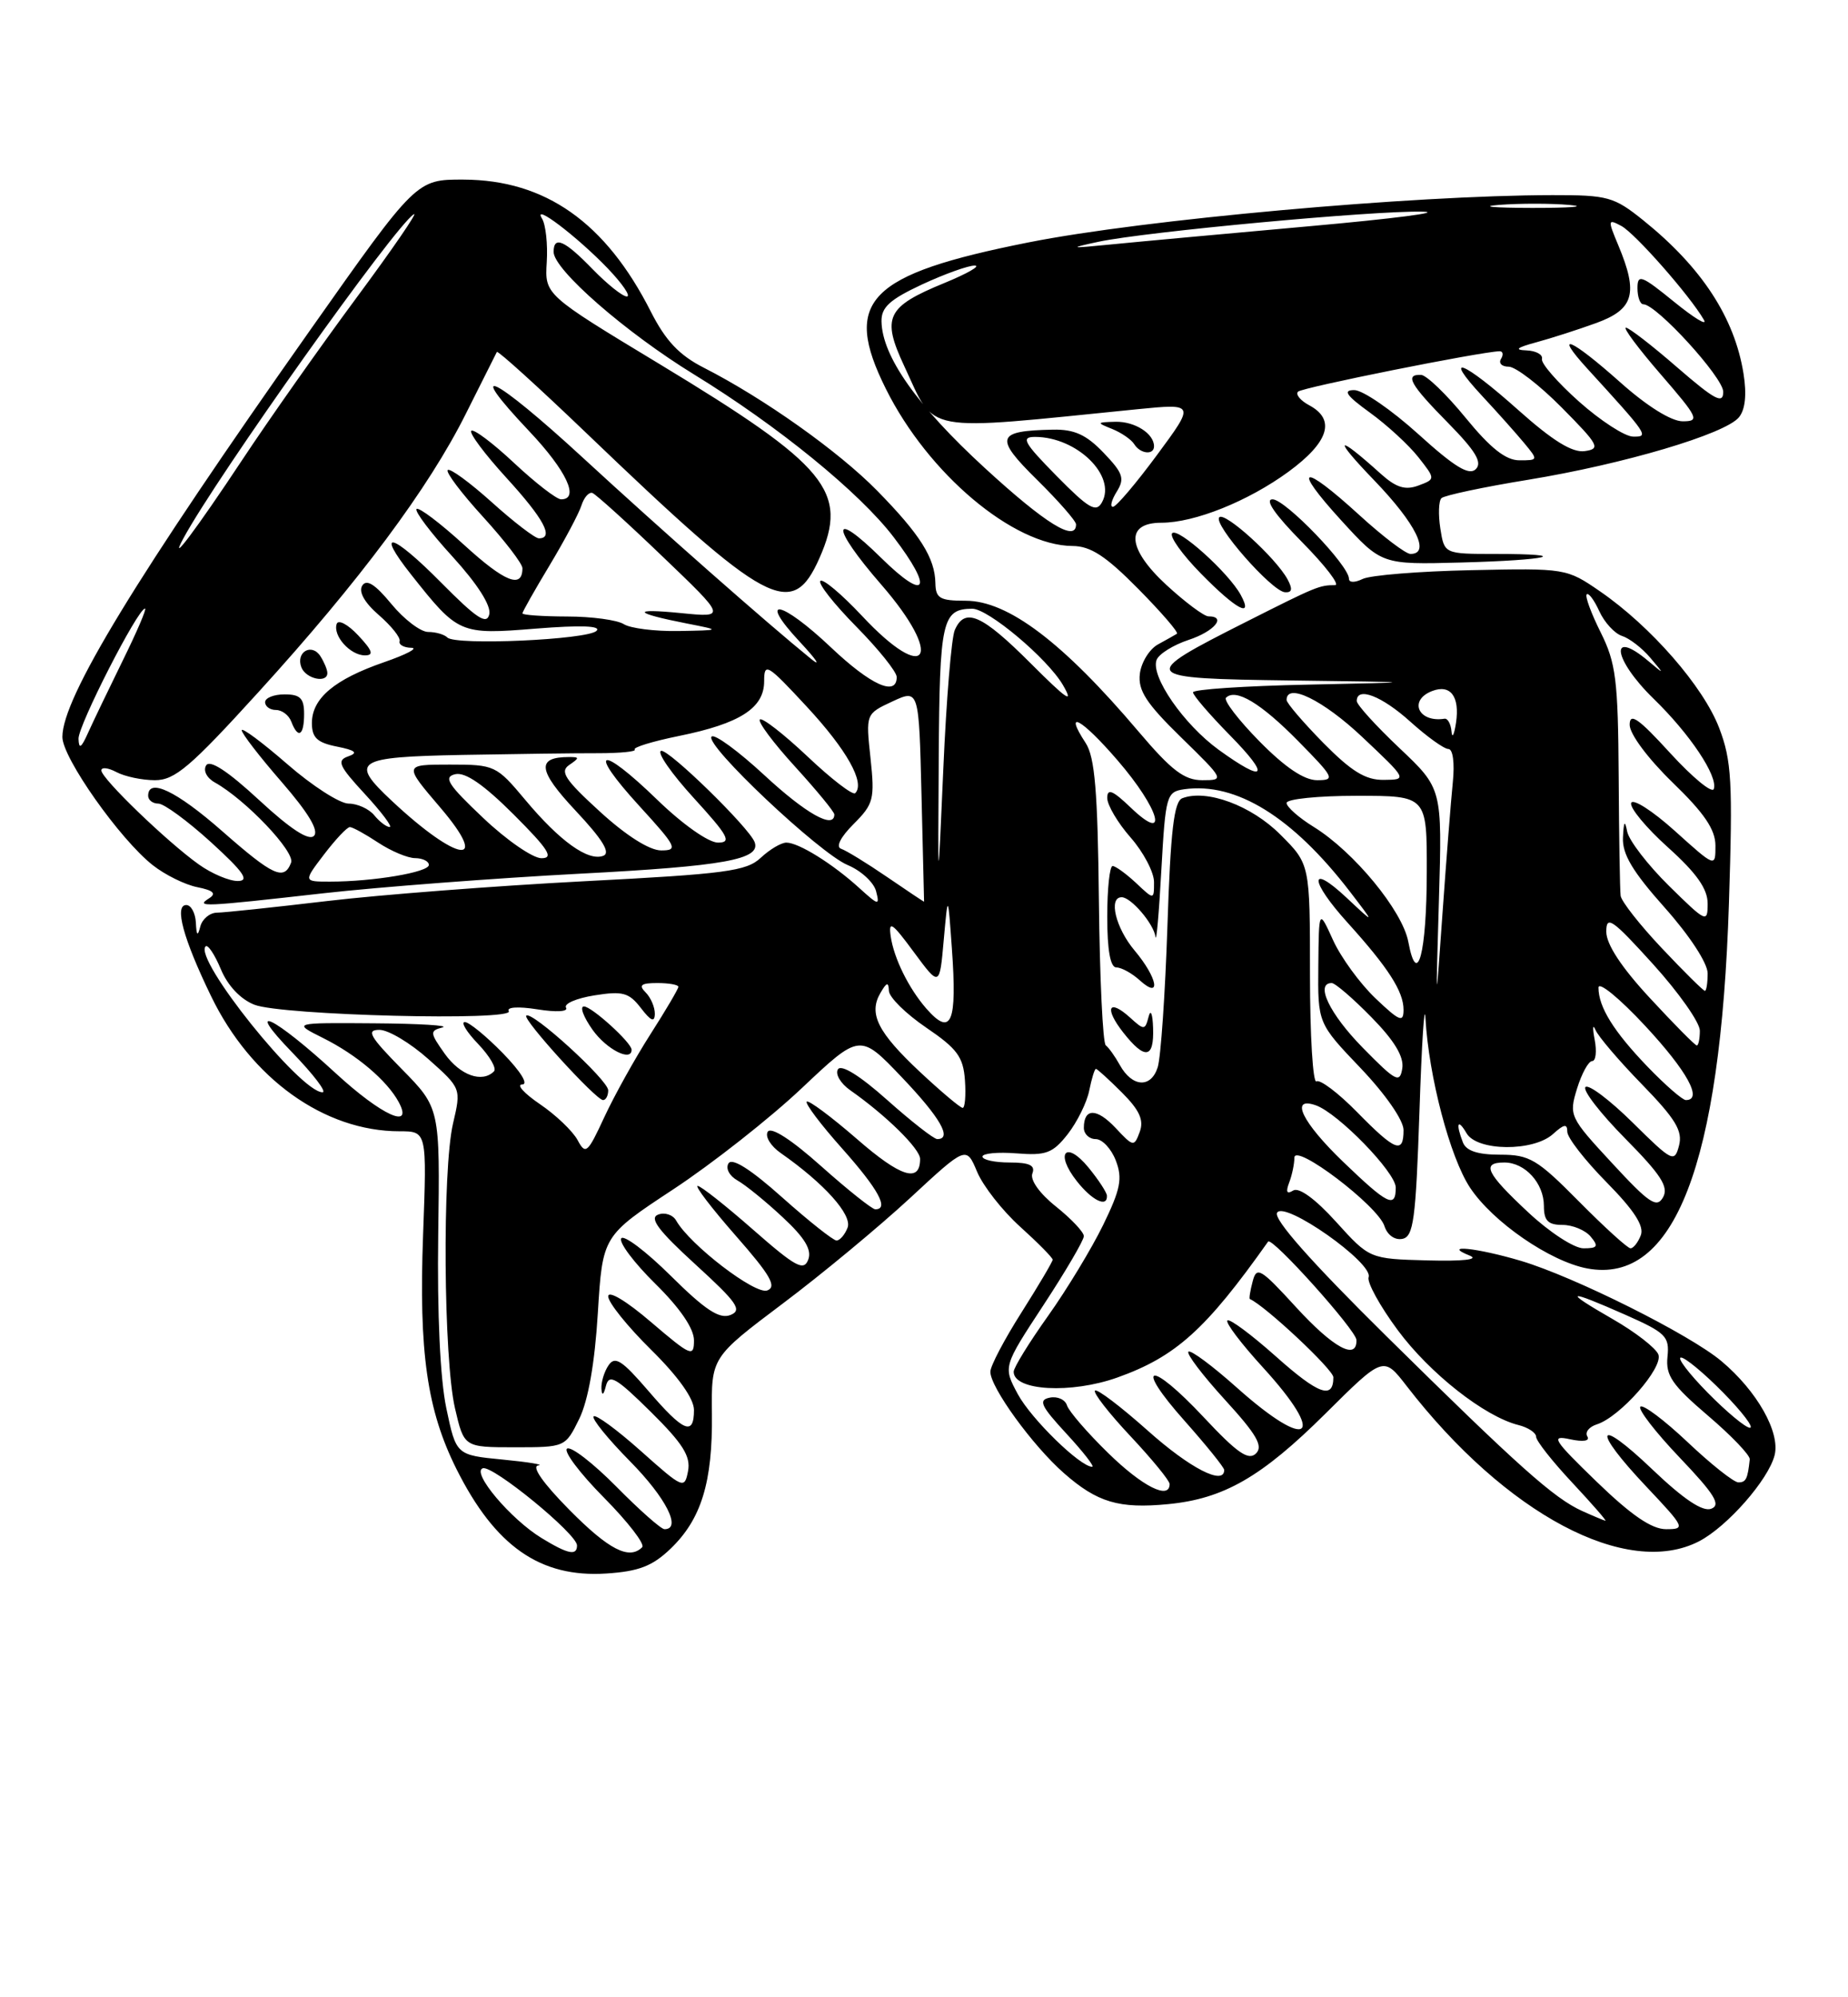 <?xml version="1.0" encoding="UTF-8" standalone="no"?>
<!DOCTYPE svg PUBLIC "-//W3C//DTD SVG 1.1//EN" "http://www.w3.org/Graphics/SVG/1.1/DTD/svg11.dtd" >
<svg xmlns="http://www.w3.org/2000/svg" xmlns:xlink="http://www.w3.org/1999/xlink" version="1.1" viewBox="0 0 237 256">
 <g >
 <path fill="currentColor"
d=" M 86.00 198.50 C 89.94 194.72 91.40 189.98 91.30 181.24 C 91.22 173.98 91.22 173.98 100.36 167.10 C 105.40 163.32 112.75 157.22 116.72 153.55 C 123.92 146.88 123.92 146.88 125.31 150.19 C 126.07 152.01 128.56 155.19 130.85 157.25 C 133.13 159.31 135.00 161.20 135.00 161.46 C 135.00 161.71 133.20 164.75 131.01 168.21 C 128.81 171.67 127.01 175.09 127.01 175.82 C 127.00 177.81 132.42 185.29 136.46 188.83 C 140.72 192.57 143.51 193.40 149.80 192.79 C 156.95 192.10 161.78 189.32 169.96 181.21 C 177.42 173.80 177.42 173.80 180.40 177.65 C 193.12 194.09 208.65 202.33 217.90 197.55 C 221.51 195.68 226.80 189.66 227.59 186.51 C 228.32 183.58 225.35 178.31 220.78 174.47 C 216.71 171.04 201.91 163.65 195.06 161.61 C 189.37 159.92 184.80 159.46 188.50 160.94 C 189.72 161.44 187.62 161.67 183.07 161.55 C 175.64 161.35 175.64 161.35 171.34 156.60 C 168.70 153.68 166.59 152.14 165.85 152.59 C 165.03 153.10 164.87 152.79 165.33 151.58 C 165.70 150.62 166.00 149.18 166.00 148.39 C 166.00 146.42 176.72 154.55 177.55 157.15 C 177.91 158.28 178.87 158.98 179.84 158.79 C 181.28 158.52 181.57 156.34 182.04 142.49 C 182.33 133.69 182.68 128.30 182.81 130.50 C 183.23 137.99 185.96 148.35 188.53 152.23 C 191.44 156.62 198.78 161.68 203.56 162.58 C 214.71 164.67 220.65 149.37 221.73 115.78 C 222.23 100.20 222.08 97.50 220.48 93.31 C 218.45 88.00 211.72 80.28 205.19 75.79 C 200.92 72.85 200.76 72.82 188.69 73.08 C 181.99 73.22 175.71 73.73 174.75 74.21 C 173.74 74.70 173.00 74.69 173.00 74.18 C 173.00 72.48 164.83 64.00 163.20 64.00 C 162.15 64.00 163.51 65.97 167.00 69.50 C 169.99 72.53 171.88 75.00 171.22 75.00 C 169.21 75.00 168.82 75.16 159.86 79.68 C 145.84 86.75 146.00 86.96 165.63 87.22 C 182.50 87.44 182.50 87.44 167.75 87.75 C 159.64 87.92 153.00 88.36 153.00 88.74 C 153.00 89.12 155.12 91.58 157.71 94.22 C 163.00 99.59 162.33 100.47 156.29 96.10 C 151.80 92.84 147.53 86.67 148.33 84.58 C 148.62 83.82 150.47 82.67 152.43 82.02 C 155.72 80.94 157.36 79.00 154.98 79.00 C 154.42 79.00 151.99 77.19 149.58 74.97 C 144.54 70.32 144.28 67.00 148.94 67.00 C 153.21 67.00 160.08 64.24 165.25 60.46 C 170.42 56.67 171.33 53.78 167.91 51.95 C 166.77 51.34 166.12 50.55 166.47 50.20 C 167.01 49.66 189.80 45.10 192.31 45.02 C 192.75 45.01 192.84 45.45 192.50 46.00 C 192.16 46.55 192.60 47.00 193.49 47.00 C 194.37 47.00 197.44 49.36 200.30 52.25 C 205.05 57.05 205.31 57.53 203.24 57.82 C 201.65 58.05 199.14 56.50 194.74 52.58 C 187.63 46.23 184.88 45.15 190.08 50.75 C 192.00 52.81 194.41 55.51 195.44 56.75 C 197.29 58.98 197.29 59.00 194.86 59.00 C 193.11 59.00 191.15 57.45 187.96 53.55 C 185.51 50.55 182.94 48.08 182.25 48.05 C 180.11 47.97 180.84 49.27 185.71 54.21 C 189.24 57.80 190.13 59.27 189.27 60.13 C 188.41 60.99 186.57 59.88 181.89 55.64 C 178.46 52.54 174.77 50.00 173.68 50.00 C 172.17 50.00 172.65 50.69 175.69 52.89 C 177.89 54.48 180.68 57.05 181.90 58.60 C 184.11 61.41 184.11 61.41 181.89 62.24 C 180.21 62.86 179.04 62.49 177.08 60.73 C 171.30 55.52 170.85 55.98 176.25 61.58 C 181.60 67.14 183.50 71.00 180.89 71.00 C 180.28 71.00 177.32 68.75 174.31 66.00 C 166.93 59.26 165.58 59.66 172.00 66.69 C 177.19 72.37 177.19 72.37 187.35 72.10 C 198.71 71.80 201.92 71.00 191.78 71.00 C 185.23 71.00 185.23 71.00 184.72 67.75 C 184.44 65.96 184.50 64.21 184.86 63.85 C 185.21 63.50 190.22 62.43 196.00 61.49 C 208.22 59.49 221.23 55.64 223.01 53.49 C 223.82 52.51 224.03 50.58 223.60 47.89 C 222.45 40.71 218.24 34.27 210.76 28.25 C 206.99 25.22 206.21 25.00 199.11 25.01 C 181.08 25.03 146.63 28.14 131.90 31.07 C 111.28 35.17 107.98 38.55 113.61 49.84 C 119.03 60.73 129.96 69.92 137.53 69.98 C 139.87 69.99 141.81 71.26 145.98 75.48 C 148.95 78.49 151.18 81.07 150.94 81.23 C 150.70 81.38 149.60 82.00 148.50 82.60 C 147.40 83.21 146.36 84.90 146.18 86.37 C 145.93 88.50 147.00 90.15 151.48 94.52 C 157.03 99.94 157.06 100.00 154.19 100.00 C 151.88 100.00 150.25 98.76 146.00 93.75 C 136.32 82.33 129.27 77.00 123.85 77.00 C 120.53 77.00 120.00 76.69 119.96 74.75 C 119.91 71.53 118.01 68.51 112.48 62.88 C 107.54 57.85 97.94 51.04 90.26 47.13 C 87.10 45.52 85.37 43.68 83.47 39.95 C 77.68 28.51 69.94 23.06 59.45 23.02 C 53.40 23.00 53.40 23.00 39.82 42.25 C 17.43 73.98 8.00 89.45 8.00 94.46 C 8.00 97.13 15.37 107.57 19.59 110.89 C 21.16 112.13 23.73 113.40 25.30 113.71 C 27.35 114.12 27.78 114.52 26.83 115.13 C 25.00 116.29 25.99 116.24 41.50 114.49 C 48.65 113.69 63.47 112.56 74.43 111.98 C 92.86 111.02 97.61 110.16 96.78 107.94 C 96.08 106.07 85.69 95.94 84.78 96.24 C 84.22 96.43 86.11 99.15 88.98 102.29 C 93.41 107.14 93.88 108.00 92.08 108.00 C 90.86 108.00 87.53 105.65 84.27 102.49 C 76.88 95.33 75.23 95.91 81.98 103.29 C 86.79 108.55 87.01 109.00 84.79 109.00 C 83.30 109.00 80.31 107.11 76.94 104.03 C 72.46 99.94 71.76 98.89 73.00 98.05 C 74.33 97.14 74.33 97.03 73.00 97.03 C 68.76 97.03 68.96 98.73 73.83 103.92 C 77.29 107.61 78.34 109.32 77.37 109.69 C 75.43 110.43 71.79 107.82 67.36 102.52 C 63.66 98.10 63.45 98.00 57.67 98.00 C 51.76 98.00 51.76 98.00 56.46 103.50 C 63.01 111.17 58.72 110.58 50.25 102.65 C 44.78 97.53 45.55 97.03 59.25 96.76 C 65.99 96.64 73.84 96.53 76.69 96.54 C 79.54 96.54 81.66 96.33 81.40 96.07 C 81.14 95.80 83.69 95.02 87.08 94.33 C 94.91 92.74 98.00 90.75 98.00 87.32 C 98.00 84.86 98.38 85.09 103.48 90.59 C 108.61 96.12 110.98 100.35 109.68 101.66 C 109.37 101.97 106.61 99.85 103.55 96.95 C 100.48 94.06 97.74 91.93 97.45 92.22 C 97.16 92.51 99.19 95.23 101.96 98.26 C 104.73 101.30 107.00 104.05 107.00 104.39 C 107.00 106.34 103.35 104.29 98.03 99.36 C 94.68 96.26 91.63 94.03 91.26 94.41 C 90.27 95.39 105.09 109.38 108.72 110.88 C 110.42 111.59 112.05 113.09 112.35 114.21 C 112.84 116.11 112.69 116.08 110.19 113.81 C 106.78 110.71 102.43 108.00 100.85 108.00 C 100.18 108.00 98.70 108.88 97.56 109.95 C 95.73 111.66 93.05 112.02 74.93 112.95 C 63.63 113.54 48.79 114.68 41.94 115.49 C 35.10 116.30 28.75 116.97 27.82 116.98 C 26.90 116.99 25.94 117.79 25.69 118.75 C 25.35 120.07 25.20 119.94 25.12 118.25 C 25.05 117.01 24.50 116.00 23.89 116.00 C 22.33 116.00 23.49 120.30 27.07 127.68 C 32.19 138.26 41.59 145.00 51.24 145.00 C 54.75 145.00 54.75 145.00 54.26 158.25 C 53.70 173.32 54.76 180.74 58.55 188.31 C 63.51 198.21 69.30 202.24 77.77 201.68 C 81.92 201.41 83.68 200.73 86.00 198.50 Z  M 159.12 76.25 C 157.57 73.41 151.09 67.58 150.33 68.34 C 149.94 68.73 151.60 71.06 154.02 73.52 C 158.54 78.13 160.80 79.34 159.12 76.25 Z  M 165.12 74.25 C 163.61 71.48 157.10 65.57 156.37 66.30 C 155.52 67.15 163.08 75.78 164.79 75.91 C 165.71 75.97 165.80 75.51 165.12 74.25 Z  M 69.46 197.14 C 65.49 194.72 60.41 188.70 61.92 188.19 C 63.19 187.77 74.00 196.61 74.00 198.08 C 74.00 199.44 72.85 199.21 69.46 197.14 Z  M 73.00 193.50 C 69.64 190.10 68.13 187.94 69.03 187.83 C 69.84 187.74 67.80 187.40 64.50 187.08 C 58.50 186.50 58.50 186.50 57.24 180.50 C 56.45 176.76 56.06 168.39 56.20 158.25 C 56.43 142.01 56.43 142.01 51.50 137.00 C 47.41 132.84 46.93 132.00 48.66 132.00 C 49.81 132.00 52.63 133.69 54.94 135.75 C 59.15 139.50 59.15 139.50 58.10 144.00 C 56.71 149.94 56.88 174.17 58.35 180.50 C 59.51 185.50 59.51 185.50 66.01 185.50 C 72.49 185.50 72.50 185.49 74.29 181.85 C 75.44 179.49 76.28 174.70 76.67 168.30 C 77.28 158.41 77.28 158.41 86.33 152.45 C 91.30 149.18 98.73 143.34 102.83 139.47 C 110.28 132.44 110.28 132.44 115.64 138.06 C 120.60 143.26 122.17 146.00 120.20 146.00 C 119.76 146.00 116.87 143.74 113.77 140.98 C 110.27 137.86 107.88 136.38 107.46 137.06 C 107.09 137.67 107.80 138.87 109.04 139.74 C 113.64 142.96 118.00 147.25 118.00 148.54 C 118.00 151.66 115.51 150.88 109.89 145.98 C 106.59 143.12 103.70 140.97 103.46 141.20 C 103.23 141.44 105.27 144.15 108.02 147.23 C 112.65 152.43 114.06 155.01 112.25 155.00 C 111.84 154.99 108.72 152.51 105.32 149.48 C 101.49 146.06 98.88 144.38 98.46 145.06 C 98.09 145.67 98.84 146.90 100.14 147.80 C 105.71 151.69 109.32 155.72 108.70 157.35 C 108.35 158.26 107.71 159.00 107.28 159.00 C 106.85 158.99 103.72 156.51 100.32 153.48 C 96.29 149.88 93.89 148.36 93.43 149.11 C 93.03 149.76 93.54 150.72 94.59 151.31 C 95.62 151.89 98.23 154.01 100.39 156.03 C 103.22 158.66 104.14 160.19 103.65 161.46 C 103.08 162.96 102.02 162.38 96.58 157.61 C 93.07 154.53 89.87 152.00 89.47 152.00 C 89.08 152.00 91.28 154.88 94.37 158.40 C 98.81 163.45 99.65 164.92 98.40 165.40 C 96.87 165.99 88.49 159.57 86.72 156.45 C 86.30 155.70 85.25 155.35 84.40 155.68 C 83.23 156.12 84.43 157.72 89.17 162.05 C 94.55 166.96 95.23 167.93 93.67 168.55 C 92.27 169.10 90.45 167.91 86.04 163.54 C 82.85 160.38 79.98 158.22 79.67 158.73 C 79.35 159.24 81.32 161.86 84.04 164.54 C 87.21 167.66 89.00 170.28 89.00 171.79 C 89.00 173.99 88.62 173.83 83.50 169.46 C 80.34 166.75 78.00 165.35 78.00 166.16 C 78.00 166.94 80.47 170.01 83.50 173.00 C 86.98 176.43 89.00 179.27 89.00 180.72 C 89.00 184.10 87.67 183.54 83.13 178.25 C 79.76 174.34 78.87 173.76 78.04 175.00 C 77.48 175.82 77.08 177.18 77.13 178.00 C 77.20 178.95 77.41 178.82 77.71 177.63 C 78.12 176.05 79.01 176.57 83.45 180.95 C 87.57 185.02 88.60 186.65 88.24 188.55 C 87.79 190.89 87.61 190.81 82.21 186.00 C 79.14 183.26 76.41 181.26 76.13 181.54 C 75.85 181.82 77.95 184.41 80.81 187.31 C 85.41 191.97 87.46 196.00 85.22 196.00 C 84.78 196.00 82.01 193.55 79.05 190.55 C 76.08 187.55 73.24 185.35 72.73 185.67 C 72.22 185.98 74.33 188.80 77.43 191.93 C 80.52 195.05 82.74 197.92 82.36 198.31 C 80.69 199.98 78.07 198.63 73.00 193.50 Z  M 204.78 189.93 C 199.20 184.53 198.81 183.92 201.33 184.47 C 203.05 184.84 203.93 184.70 203.57 184.11 C 203.24 183.58 203.79 182.88 204.80 182.56 C 207.76 181.62 213.33 175.30 212.68 173.61 C 212.36 172.78 209.72 170.73 206.80 169.06 C 200.34 165.35 200.88 165.17 208.45 168.52 C 213.64 170.82 214.12 171.29 213.85 173.90 C 213.60 176.29 214.44 177.52 219.02 181.43 C 222.04 184.00 224.46 186.53 224.40 187.05 C 224.13 189.57 223.92 190.00 222.94 190.00 C 222.36 190.00 219.43 187.68 216.43 184.84 C 213.43 182.01 210.70 179.96 210.37 180.30 C 210.04 180.63 212.31 183.57 215.42 186.83 C 219.90 191.53 220.74 192.89 219.46 193.38 C 218.37 193.80 215.94 192.18 211.92 188.35 C 204.65 181.41 204.06 183.07 211.15 190.56 C 216.09 195.79 216.19 196.00 213.67 196.00 C 211.82 196.00 209.21 194.21 204.78 189.93 Z  M 202.91 193.67 C 199.30 192.04 194.75 187.98 177.78 171.24 C 168.15 161.74 163.31 156.27 163.78 155.44 C 164.69 153.83 176.16 161.89 175.52 163.70 C 175.29 164.35 176.97 167.40 179.25 170.48 C 183.36 176.03 190.39 181.56 194.73 182.65 C 195.98 182.96 197.00 183.64 197.00 184.15 C 197.00 184.67 199.09 187.32 201.64 190.04 C 204.19 192.77 206.10 194.96 205.89 194.92 C 205.67 194.87 204.33 194.31 202.91 193.67 Z  M 142.13 186.25 C 139.45 183.64 137.08 180.89 136.84 180.14 C 136.61 179.39 135.62 178.94 134.63 179.14 C 133.13 179.44 133.47 180.19 136.76 183.75 C 138.92 186.09 140.41 188.00 140.07 188.00 C 138.53 188.00 132.24 181.86 130.53 178.69 C 128.64 175.17 128.64 175.17 133.82 167.28 C 136.67 162.94 139.00 158.96 139.00 158.44 C 139.00 157.92 137.39 156.22 135.43 154.65 C 133.32 152.97 132.08 151.23 132.40 150.40 C 132.80 149.37 132.03 149.00 129.47 149.00 C 127.56 149.00 126.00 148.66 126.00 148.24 C 126.00 147.83 127.96 147.64 130.36 147.83 C 134.15 148.13 135.00 147.82 136.93 145.37 C 138.14 143.82 139.39 141.30 139.69 139.78 C 140.00 138.25 140.38 137.00 140.55 137.00 C 140.71 137.00 142.21 138.36 143.88 140.03 C 146.15 142.30 146.72 143.57 146.17 145.07 C 145.45 147.02 145.35 147.01 143.07 144.57 C 140.65 142.00 139.00 142.00 139.00 144.56 C 139.00 145.35 139.69 146.00 140.52 146.00 C 141.36 146.00 142.52 147.24 143.10 148.75 C 143.98 151.04 143.71 152.42 141.48 157.00 C 140.00 160.03 136.82 165.28 134.40 168.68 C 131.98 172.08 130.00 175.29 130.00 175.82 C 130.00 178.27 137.37 178.67 143.30 176.56 C 150.79 173.89 154.66 170.40 162.63 159.14 C 163.11 158.46 173.93 170.50 173.96 171.75 C 174.04 174.42 170.99 172.76 166.21 167.54 C 161.66 162.57 161.16 162.27 160.65 164.24 C 160.33 165.44 160.17 166.45 160.29 166.50 C 162.26 167.36 171.00 175.55 171.00 176.53 C 171.00 179.42 169.09 178.73 163.61 173.84 C 160.47 171.05 157.69 168.98 157.41 169.25 C 157.14 169.53 159.19 172.23 161.96 175.26 C 170.26 184.34 167.95 186.17 158.65 177.88 C 155.49 175.06 152.69 172.98 152.41 173.25 C 152.14 173.53 154.25 176.30 157.11 179.43 C 161.18 183.88 162.03 185.36 161.07 186.30 C 160.11 187.24 158.66 186.23 154.40 181.68 C 147.43 174.23 145.28 174.67 151.97 182.17 C 154.73 185.28 157.00 188.09 157.00 188.41 C 157.00 190.45 152.61 188.20 147.20 183.37 C 143.74 180.29 140.69 177.97 140.43 178.24 C 140.16 178.50 142.21 181.13 144.97 184.07 C 147.74 187.02 150.00 189.78 150.00 190.21 C 150.00 192.29 146.52 190.54 142.13 186.25 Z  M 141.96 153.25 C 141.94 152.84 140.88 151.21 139.59 149.64 C 136.69 146.10 135.24 147.77 138.09 151.38 C 140.05 153.88 142.04 154.84 141.96 153.25 Z  M 219.00 178.50 C 216.57 176.03 215.03 174.00 215.58 174.00 C 216.13 174.00 218.57 176.03 221.00 178.50 C 223.43 180.97 224.97 183.00 224.42 183.00 C 223.87 183.00 221.43 180.97 219.00 178.50 Z  M 195.96 155.36 C 190.58 150.34 189.95 149.00 192.93 149.00 C 195.58 149.00 198.00 151.65 198.00 154.57 C 198.00 156.46 198.53 157.00 200.38 157.00 C 201.69 157.00 203.32 157.68 204.00 158.50 C 205.04 159.75 204.89 160.00 203.08 160.00 C 201.88 160.00 198.70 157.93 195.96 155.36 Z  M 202.50 154.00 C 197.13 148.57 196.16 148.00 192.39 148.00 C 189.50 148.00 188.03 147.51 187.61 146.42 C 186.67 143.98 186.94 143.30 188.08 145.25 C 189.43 147.57 196.65 147.63 199.17 145.35 C 200.59 144.07 201.00 144.00 201.00 145.06 C 201.00 145.82 203.27 148.73 206.04 151.54 C 209.56 155.11 210.88 157.14 210.43 158.32 C 210.08 159.24 209.48 160.00 209.11 160.00 C 208.74 160.00 205.77 157.30 202.50 154.00 Z  M 206.76 149.10 C 201.30 143.21 201.19 142.98 202.25 139.53 C 202.85 137.59 203.72 136.00 204.19 136.00 C 204.66 136.00 204.80 134.76 204.51 133.25 C 204.22 131.74 204.27 131.18 204.61 132.00 C 204.95 132.82 207.64 135.98 210.59 139.00 C 214.89 143.42 215.82 144.96 215.33 146.83 C 214.75 149.05 214.48 148.92 209.39 143.89 C 206.45 140.99 203.73 138.94 203.33 139.33 C 202.94 139.73 205.23 142.69 208.42 145.92 C 213.01 150.56 214.03 152.13 213.28 153.46 C 212.48 154.89 211.51 154.24 206.76 149.10 Z  M 172.25 148.91 C 166.98 143.84 165.36 140.49 168.75 141.67 C 171.60 142.67 179.00 150.27 179.00 152.21 C 179.00 154.92 177.98 154.42 172.25 148.91 Z  M 74.07 146.12 C 73.45 144.98 71.28 142.90 69.24 141.52 C 67.20 140.13 66.18 139.00 66.97 139.00 C 67.81 139.00 66.77 137.33 64.50 135.00 C 62.35 132.80 60.15 131.00 59.61 131.00 C 59.07 131.00 59.84 132.27 61.33 133.82 C 62.81 135.37 63.72 136.94 63.35 137.32 C 61.83 138.84 59.02 137.83 57.05 135.08 C 55.12 132.36 55.10 132.12 56.74 131.69 C 57.71 131.44 53.78 131.20 48.00 131.16 C 37.50 131.08 37.50 131.08 41.44 133.05 C 45.74 135.19 49.64 138.50 51.13 141.25 C 53.07 144.85 48.96 142.98 43.10 137.60 C 35.12 130.25 31.10 128.32 37.46 134.88 C 40.19 137.70 41.95 140.00 41.36 140.00 C 38.51 140.00 24.78 122.88 26.37 121.30 C 26.65 121.02 27.53 122.33 28.32 124.22 C 29.20 126.34 30.86 128.09 32.63 128.78 C 36.11 130.15 66.06 130.90 65.25 129.60 C 64.93 129.08 66.48 128.98 68.92 129.37 C 71.35 129.76 72.91 129.67 72.59 129.15 C 72.29 128.65 73.92 127.95 76.23 127.58 C 79.86 127.00 80.66 127.22 82.19 129.20 C 83.47 130.87 83.96 131.08 83.98 129.95 C 83.99 129.10 83.46 127.86 82.80 127.20 C 81.87 126.27 82.20 126.00 84.30 126.00 C 85.79 126.00 87.00 126.22 87.00 126.48 C 87.00 126.74 85.39 129.48 83.41 132.57 C 81.44 135.65 78.78 140.43 77.50 143.19 C 75.35 147.83 75.10 148.05 74.07 146.12 Z  M 78.00 139.75 C 78.00 138.44 68.17 129.49 67.49 130.18 C 67.01 130.66 76.43 141.00 77.34 141.00 C 77.70 141.00 78.00 140.44 78.00 139.75 Z  M 81.00 134.55 C 81.00 133.64 75.88 129.00 74.89 129.00 C 74.32 129.00 74.83 130.35 76.00 132.00 C 77.79 134.51 81.00 136.14 81.00 134.55 Z  M 174.04 142.54 C 171.64 140.09 169.29 138.32 168.83 138.60 C 168.38 138.89 168.00 132.74 168.00 124.94 C 168.00 110.76 168.00 110.76 164.20 106.97 C 160.48 103.24 154.74 101.12 151.63 102.31 C 150.56 102.72 150.12 106.47 149.72 118.67 C 149.43 127.38 148.87 135.53 148.47 136.80 C 147.61 139.51 145.19 139.36 143.61 136.50 C 143.00 135.40 142.19 134.27 141.81 133.98 C 141.43 133.69 141.04 125.37 140.93 115.49 C 140.78 101.43 140.41 97.03 139.23 95.23 C 136.33 90.80 138.69 92.08 143.32 97.45 C 148.73 103.71 150.00 108.29 145.00 103.50 C 142.70 101.30 142.00 101.01 142.00 102.28 C 142.00 103.19 143.35 105.47 145.00 107.35 C 146.65 109.23 148.00 111.80 148.00 113.06 C 148.00 115.35 148.00 115.35 145.69 113.17 C 144.41 111.98 143.06 111.00 142.69 111.00 C 142.31 111.00 142.00 113.92 142.00 117.50 C 142.00 121.80 142.40 124.00 143.17 124.00 C 143.82 124.00 145.17 124.74 146.17 125.65 C 148.97 128.18 148.47 125.35 145.50 121.82 C 143.08 118.94 142.12 115.00 143.85 115.00 C 145.05 115.00 147.96 118.40 148.19 120.08 C 148.30 120.86 148.64 117.00 148.94 111.50 C 149.48 101.91 149.60 101.49 151.88 101.16 C 158.51 100.23 165.76 104.70 173.13 114.29 C 176.36 118.50 176.36 118.50 172.68 115.05 C 167.83 110.52 167.94 112.87 172.83 118.27 C 178.04 124.03 180.00 127.08 180.00 129.42 C 180.00 131.11 179.49 130.90 176.39 127.95 C 174.40 126.05 171.96 122.70 170.96 120.50 C 169.14 116.50 169.14 116.50 169.07 123.82 C 169.00 131.15 169.00 131.15 174.50 136.91 C 177.69 140.26 180.00 143.59 180.00 144.84 C 180.00 147.95 178.96 147.55 174.04 142.54 Z  M 147.88 131.75 C 147.82 129.91 147.56 129.29 147.30 130.33 C 146.85 132.06 146.73 132.07 144.91 130.41 C 142.16 127.93 141.59 129.21 144.06 132.35 C 146.84 135.88 148.02 135.69 147.88 131.75 Z  M 117.99 137.40 C 112.56 132.31 111.36 129.93 112.91 127.27 C 113.72 125.88 113.95 125.82 114.00 127.00 C 114.03 127.83 116.18 129.94 118.78 131.71 C 122.76 134.41 123.54 135.47 123.75 138.46 C 123.89 140.40 123.75 142.00 123.46 142.00 C 123.16 142.00 120.70 139.93 117.99 137.40 Z  M 211.32 136.75 C 206.95 132.21 205.00 129.07 205.00 126.59 C 205.00 125.74 207.70 127.95 211.00 131.50 C 216.38 137.29 218.42 141.00 216.21 141.00 C 215.77 141.00 213.58 139.09 211.32 136.75 Z  M 174.75 134.27 C 170.51 129.95 168.62 126.00 170.79 126.00 C 171.23 126.00 173.52 127.97 175.88 130.38 C 178.82 133.37 180.07 135.44 179.84 136.93 C 179.53 138.89 179.03 138.63 174.75 134.27 Z  M 211.61 127.94 C 207.95 124.00 206.00 121.03 206.00 119.42 C 206.00 117.27 206.75 117.79 212.00 123.58 C 215.30 127.22 218.00 131.06 218.00 132.10 C 218.00 133.15 217.82 134.00 217.61 134.00 C 217.39 134.00 214.69 131.27 211.61 127.94 Z  M 118.78 129.25 C 116.53 126.66 114.64 122.83 114.23 120.01 C 113.93 117.93 114.41 118.25 117.18 122.01 C 120.50 126.50 120.50 126.50 121.03 120.50 C 121.57 114.50 121.57 114.50 122.07 121.50 C 122.77 131.15 122.01 132.94 118.78 129.25 Z  M 184.54 115.29 C 184.96 101.07 184.96 101.07 179.48 95.89 C 176.47 93.04 174.00 90.33 174.00 89.85 C 174.00 87.96 177.21 89.20 180.87 92.50 C 183.00 94.42 185.20 96.00 185.75 96.00 C 186.33 96.00 186.57 97.78 186.32 100.25 C 186.08 102.59 185.49 110.12 185.00 117.00 C 184.12 129.50 184.12 129.50 184.54 115.29 Z  M 213.15 121.56 C 210.32 118.57 207.93 115.53 207.84 114.81 C 207.75 114.09 207.63 107.20 207.59 99.50 C 207.51 87.14 207.24 84.98 205.28 81.05 C 204.06 78.61 203.25 76.41 203.49 76.18 C 203.73 75.94 204.46 76.92 205.11 78.35 C 205.77 79.79 207.08 81.21 208.02 81.51 C 208.96 81.81 210.58 83.05 211.62 84.28 C 213.49 86.49 213.49 86.49 211.42 84.75 C 206.32 80.45 206.86 84.48 212.06 89.55 C 216.73 94.08 220.34 99.49 219.79 101.12 C 219.59 101.74 217.08 99.67 214.21 96.54 C 210.13 92.07 209.00 91.28 209.00 92.90 C 209.00 94.08 211.34 97.22 214.50 100.29 C 218.58 104.23 220.00 106.33 220.00 108.40 C 220.00 111.19 220.00 111.19 214.78 106.49 C 211.91 103.91 209.40 102.31 209.19 102.92 C 208.99 103.53 211.11 106.09 213.91 108.61 C 217.57 111.90 219.00 113.92 219.00 115.81 C 219.00 118.33 218.82 118.24 214.05 113.55 C 211.32 110.86 208.91 107.73 208.68 106.58 C 208.38 105.05 208.24 105.25 208.14 107.34 C 208.03 109.47 209.37 111.71 213.50 116.34 C 216.69 119.92 218.99 123.44 219.00 124.75 C 219.00 125.99 218.84 127.00 218.65 127.00 C 218.45 127.00 215.97 124.55 213.15 121.56 Z  M 180.61 120.71 C 179.86 116.73 173.64 109.17 168.47 105.98 C 166.56 104.80 165.00 103.42 165.00 102.92 C 165.00 102.41 169.05 102.00 174.00 102.00 C 183.00 102.00 183.00 102.00 182.98 111.75 C 182.97 122.19 181.75 126.79 180.61 120.71 Z  M 113.77 112.41 C 111.17 110.63 108.52 109.01 107.87 108.79 C 107.16 108.55 107.79 107.30 109.47 105.62 C 112.04 103.05 112.20 102.44 111.64 97.17 C 111.03 91.50 111.03 91.50 114.44 89.91 C 117.85 88.33 117.85 88.33 118.18 101.91 C 118.37 109.39 118.51 115.53 118.51 115.57 C 118.50 115.61 116.37 114.19 113.77 112.41 Z  M 120.39 97.21 C 120.50 79.48 120.82 78.07 124.67 78.02 C 126.70 77.99 134.32 84.39 136.31 87.79 C 137.78 90.32 136.85 89.69 132.19 85.03 C 125.91 78.75 123.74 77.80 122.45 80.75 C 122.02 81.71 121.36 89.70 120.98 98.50 C 120.28 114.50 120.28 114.50 120.39 97.21 Z  M 25.50 110.80 C 21.46 107.93 13.00 99.78 13.00 98.75 C 13.00 98.30 13.87 98.40 14.93 98.96 C 16.00 99.53 18.22 100.00 19.87 100.00 C 22.42 100.00 24.41 98.31 33.11 88.75 C 46.09 74.50 54.99 62.56 59.76 53.00 C 61.82 48.88 63.60 45.33 63.72 45.11 C 63.84 44.90 69.02 49.59 75.22 55.53 C 98.47 77.81 101.57 79.48 105.09 71.54 C 108.87 62.99 106.16 59.71 84.53 46.63 C 69.86 37.77 69.86 37.77 70.12 33.59 C 70.26 31.30 69.99 28.79 69.51 28.01 C 68.21 25.91 74.00 30.30 77.95 34.41 C 79.84 36.39 80.94 38.00 80.39 38.00 C 79.84 38.00 77.87 36.42 76.00 34.50 C 72.41 30.80 71.00 30.17 71.00 32.29 C 71.00 34.56 80.24 42.62 89.00 47.99 C 99.75 54.58 110.24 63.12 114.61 68.85 C 119.79 75.63 118.82 77.23 113.00 71.50 C 106.53 65.13 106.53 67.47 113.00 74.91 C 121.16 84.29 118.94 87.92 110.54 78.93 C 107.93 76.15 105.53 74.13 105.21 74.46 C 104.88 74.78 106.95 77.41 109.81 80.31 C 112.66 83.20 115.00 86.11 115.00 86.78 C 115.00 89.31 111.70 87.83 106.59 83.00 C 100.17 76.92 97.04 76.33 102.55 82.24 C 104.72 84.57 105.38 85.56 104.00 84.44 C 98.31 79.82 84.82 67.94 74.72 58.64 C 63.34 48.17 59.26 46.17 67.89 55.29 C 72.66 60.34 74.37 64.00 71.96 64.00 C 71.38 64.00 68.68 61.91 65.94 59.35 C 63.21 56.79 60.73 54.93 60.44 55.22 C 60.15 55.51 62.19 58.23 64.96 61.26 C 69.75 66.50 71.09 69.00 69.11 69.00 C 68.62 69.00 65.90 66.92 63.07 64.37 C 60.24 61.83 57.70 59.97 57.42 60.25 C 57.14 60.52 59.19 63.23 61.96 66.26 C 64.73 69.30 67.00 72.25 67.00 72.83 C 67.00 75.51 64.73 74.60 59.55 69.87 C 56.46 67.05 53.70 64.96 53.42 65.24 C 53.15 65.52 55.22 68.27 58.04 71.35 C 61.23 74.85 63.00 77.62 62.75 78.73 C 62.43 80.13 61.15 79.29 56.58 74.68 C 50.25 68.28 48.02 67.71 52.77 73.70 C 58.77 81.27 58.97 81.36 68.73 80.57 C 74.50 80.11 77.16 80.21 76.50 80.86 C 75.34 82.00 58.42 82.76 57.37 81.71 C 56.99 81.32 55.87 81.00 54.91 81.00 C 53.94 81.00 51.81 79.38 50.19 77.41 C 48.09 74.86 47.00 74.19 46.45 75.07 C 45.97 75.86 46.76 77.26 48.59 78.84 C 50.19 80.23 51.39 81.73 51.25 82.18 C 51.11 82.63 51.79 83.01 52.75 83.03 C 53.71 83.05 52.14 83.88 49.25 84.88 C 42.89 87.08 40.00 89.51 40.00 92.68 C 40.00 94.55 40.68 95.19 43.20 95.69 C 45.60 96.17 45.97 96.49 44.65 96.95 C 43.15 97.47 43.45 98.16 46.80 101.78 C 48.94 104.10 50.37 106.00 49.97 106.00 C 49.57 106.00 48.68 105.33 48.00 104.50 C 47.32 103.67 45.83 103.00 44.71 103.00 C 43.58 103.00 40.03 100.72 36.83 97.93 C 33.62 95.14 31.00 93.20 31.00 93.60 C 31.00 94.01 33.31 97.00 36.13 100.24 C 39.54 104.17 40.93 106.47 40.26 107.14 C 39.60 107.80 37.24 106.26 33.21 102.53 C 29.22 98.84 26.91 97.33 26.44 98.10 C 26.03 98.76 26.51 99.71 27.55 100.29 C 31.51 102.50 37.87 109.19 37.33 110.57 C 36.43 112.92 35.03 112.27 28.46 106.50 C 22.61 101.37 19.00 99.65 19.00 102.00 C 19.00 102.55 19.59 103.00 20.31 103.00 C 21.03 103.00 24.07 105.23 27.06 107.95 C 31.26 111.78 32.04 112.91 30.50 112.92 C 29.40 112.93 27.15 111.98 25.50 110.80 Z  M 39.00 91.50 C 39.00 89.50 38.50 89.00 36.50 89.00 C 35.12 89.00 34.00 89.45 34.00 90.00 C 34.00 90.55 34.63 91.00 35.39 91.00 C 36.16 91.00 37.05 91.67 37.36 92.50 C 38.23 94.77 39.00 94.30 39.00 91.50 Z  M 41.98 86.25 C 41.98 85.84 41.58 84.88 41.10 84.12 C 39.99 82.37 37.90 83.57 38.65 85.53 C 39.22 87.02 42.01 87.62 41.98 86.25 Z  M 45.94 81.44 C 44.62 80.03 43.38 79.37 43.18 79.97 C 42.67 81.49 44.92 84.00 46.80 84.00 C 47.98 84.00 47.77 83.39 45.94 81.44 Z  M 41.57 109.50 C 43.04 107.58 44.52 106.00 44.87 106.01 C 45.22 106.01 46.85 106.91 48.50 108.00 C 50.15 109.09 52.29 109.99 53.25 109.99 C 54.21 110.00 55.00 110.39 55.00 110.86 C 55.00 111.80 47.85 113.00 42.31 113.00 C 38.90 113.00 38.90 113.00 41.57 109.50 Z  M 61.96 104.83 C 57.43 100.55 56.82 99.59 58.39 99.23 C 59.68 98.94 62.04 100.57 65.88 104.40 C 70.34 108.86 71.07 110.00 69.44 110.00 C 68.33 110.00 64.96 107.68 61.96 104.83 Z  M 161.52 95.02 C 158.83 92.29 156.90 89.77 157.23 89.43 C 158.48 88.19 161.70 90.12 166.50 95.00 C 171.12 99.69 171.27 100.00 168.92 100.00 C 167.25 100.00 164.81 98.36 161.52 95.02 Z  M 169.71 95.22 C 167.12 92.58 165.00 90.11 165.00 89.72 C 165.00 87.44 169.68 89.73 174.70 94.46 C 180.50 99.93 180.50 99.93 177.46 99.96 C 175.13 99.99 173.33 98.88 169.71 95.22 Z  M 10.07 94.70 C 10.00 93.02 17.68 78.00 18.60 78.00 C 18.84 78.00 17.53 81.04 15.70 84.75 C 13.88 88.46 11.88 92.62 11.26 94.00 C 10.41 95.89 10.12 96.06 10.07 94.70 Z  M 186.15 93.75 C 186.07 92.79 185.66 92.05 185.25 92.12 C 181.89 92.65 180.60 89.75 183.67 88.57 C 186.02 87.67 187.23 89.27 186.73 92.63 C 186.49 94.21 186.23 94.71 186.15 93.75 Z  M 80.00 80.00 C 79.17 79.47 75.91 79.02 72.75 79.02 C 69.59 79.01 67.00 78.83 67.00 78.62 C 67.00 78.41 68.57 75.64 70.49 72.45 C 72.40 69.27 74.24 65.82 74.57 64.78 C 74.90 63.74 75.54 63.03 75.98 63.19 C 76.43 63.36 80.48 67.02 84.97 71.33 C 93.15 79.16 93.15 79.16 87.32 78.58 C 80.87 77.94 81.22 78.57 88.06 79.91 C 92.50 80.78 92.50 80.78 87.00 80.88 C 83.97 80.93 80.83 80.53 80.00 80.00 Z  M 23.52 69.00 C 27.84 61.02 50.65 28.95 53.07 27.46 C 53.66 27.09 50.36 31.90 45.73 38.15 C 41.11 44.39 34.49 53.77 31.03 59.00 C 25.20 67.80 21.51 72.71 23.52 69.00 Z  M 126.27 59.96 C 117.60 52.00 113.13 45.67 113.05 41.20 C 113.01 39.39 114.11 38.39 118.25 36.46 C 121.14 35.12 124.17 34.03 125.00 34.04 C 125.83 34.05 124.07 35.06 121.10 36.28 C 113.68 39.32 113.04 40.67 115.97 46.93 C 120.06 55.67 117.86 55.26 145.88 52.45 C 153.26 51.72 153.26 51.72 148.38 58.32 C 145.70 61.95 143.16 64.94 142.74 64.96 C 142.32 64.98 142.54 64.12 143.21 63.03 C 144.27 61.34 144.04 60.65 141.53 58.03 C 139.32 55.72 137.78 55.02 135.06 55.07 C 127.75 55.21 127.48 56.06 132.98 61.48 C 135.74 64.20 138.00 66.78 138.00 67.21 C 138.00 69.55 134.09 67.14 126.27 59.96 Z  M 148.00 57.20 C 148.00 55.57 145.52 54.00 143.05 54.06 C 140.62 54.12 140.60 54.17 142.65 54.99 C 143.83 55.47 145.09 56.34 145.46 56.93 C 146.23 58.18 148.00 58.37 148.00 57.20 Z  M 135.50 61.00 C 131.29 56.72 130.89 56.00 132.74 56.00 C 138.10 56.00 143.22 61.00 141.32 64.39 C 140.57 65.74 139.63 65.19 135.50 61.00 Z  M 202.50 51.47 C 199.75 49.02 197.61 46.57 197.75 46.01 C 197.89 45.45 196.99 44.96 195.75 44.91 C 194.16 44.85 194.52 44.55 197.00 43.88 C 198.93 43.36 202.41 42.24 204.75 41.39 C 209.55 39.63 210.12 37.61 207.55 31.46 C 206.17 28.17 206.19 28.03 207.93 28.96 C 209.70 29.91 216.75 37.92 218.52 41.00 C 219.00 41.83 217.28 40.78 214.69 38.68 C 210.51 35.28 210.00 35.09 210.00 36.93 C 210.00 38.07 210.34 39.00 210.75 39.00 C 212.43 39.00 221.00 48.38 221.00 50.22 C 221.00 51.84 219.93 51.27 215.11 47.10 C 211.88 44.29 208.91 42.00 208.52 42.00 C 208.12 42.00 210.14 44.70 213.00 48.00 C 217.81 53.56 218.02 54.00 215.80 54.00 C 214.33 54.00 211.21 52.05 207.79 49.00 C 201.43 43.34 199.13 42.38 203.57 47.25 C 211.40 55.82 211.52 56.00 209.42 55.96 C 208.37 55.94 205.25 53.92 202.50 51.47 Z  M 140.87 30.99 C 146.92 29.70 176.27 26.97 182.44 27.13 C 185.22 27.19 178.72 28.03 168.00 28.99 C 157.28 29.95 145.80 31.00 142.50 31.33 C 137.14 31.86 136.97 31.83 140.87 30.99 Z  M 192.28 26.26 C 194.91 26.06 198.96 26.06 201.28 26.27 C 203.60 26.48 201.45 26.65 196.50 26.65 C 191.55 26.64 189.65 26.47 192.28 26.26 Z "/>
</g>
</svg>